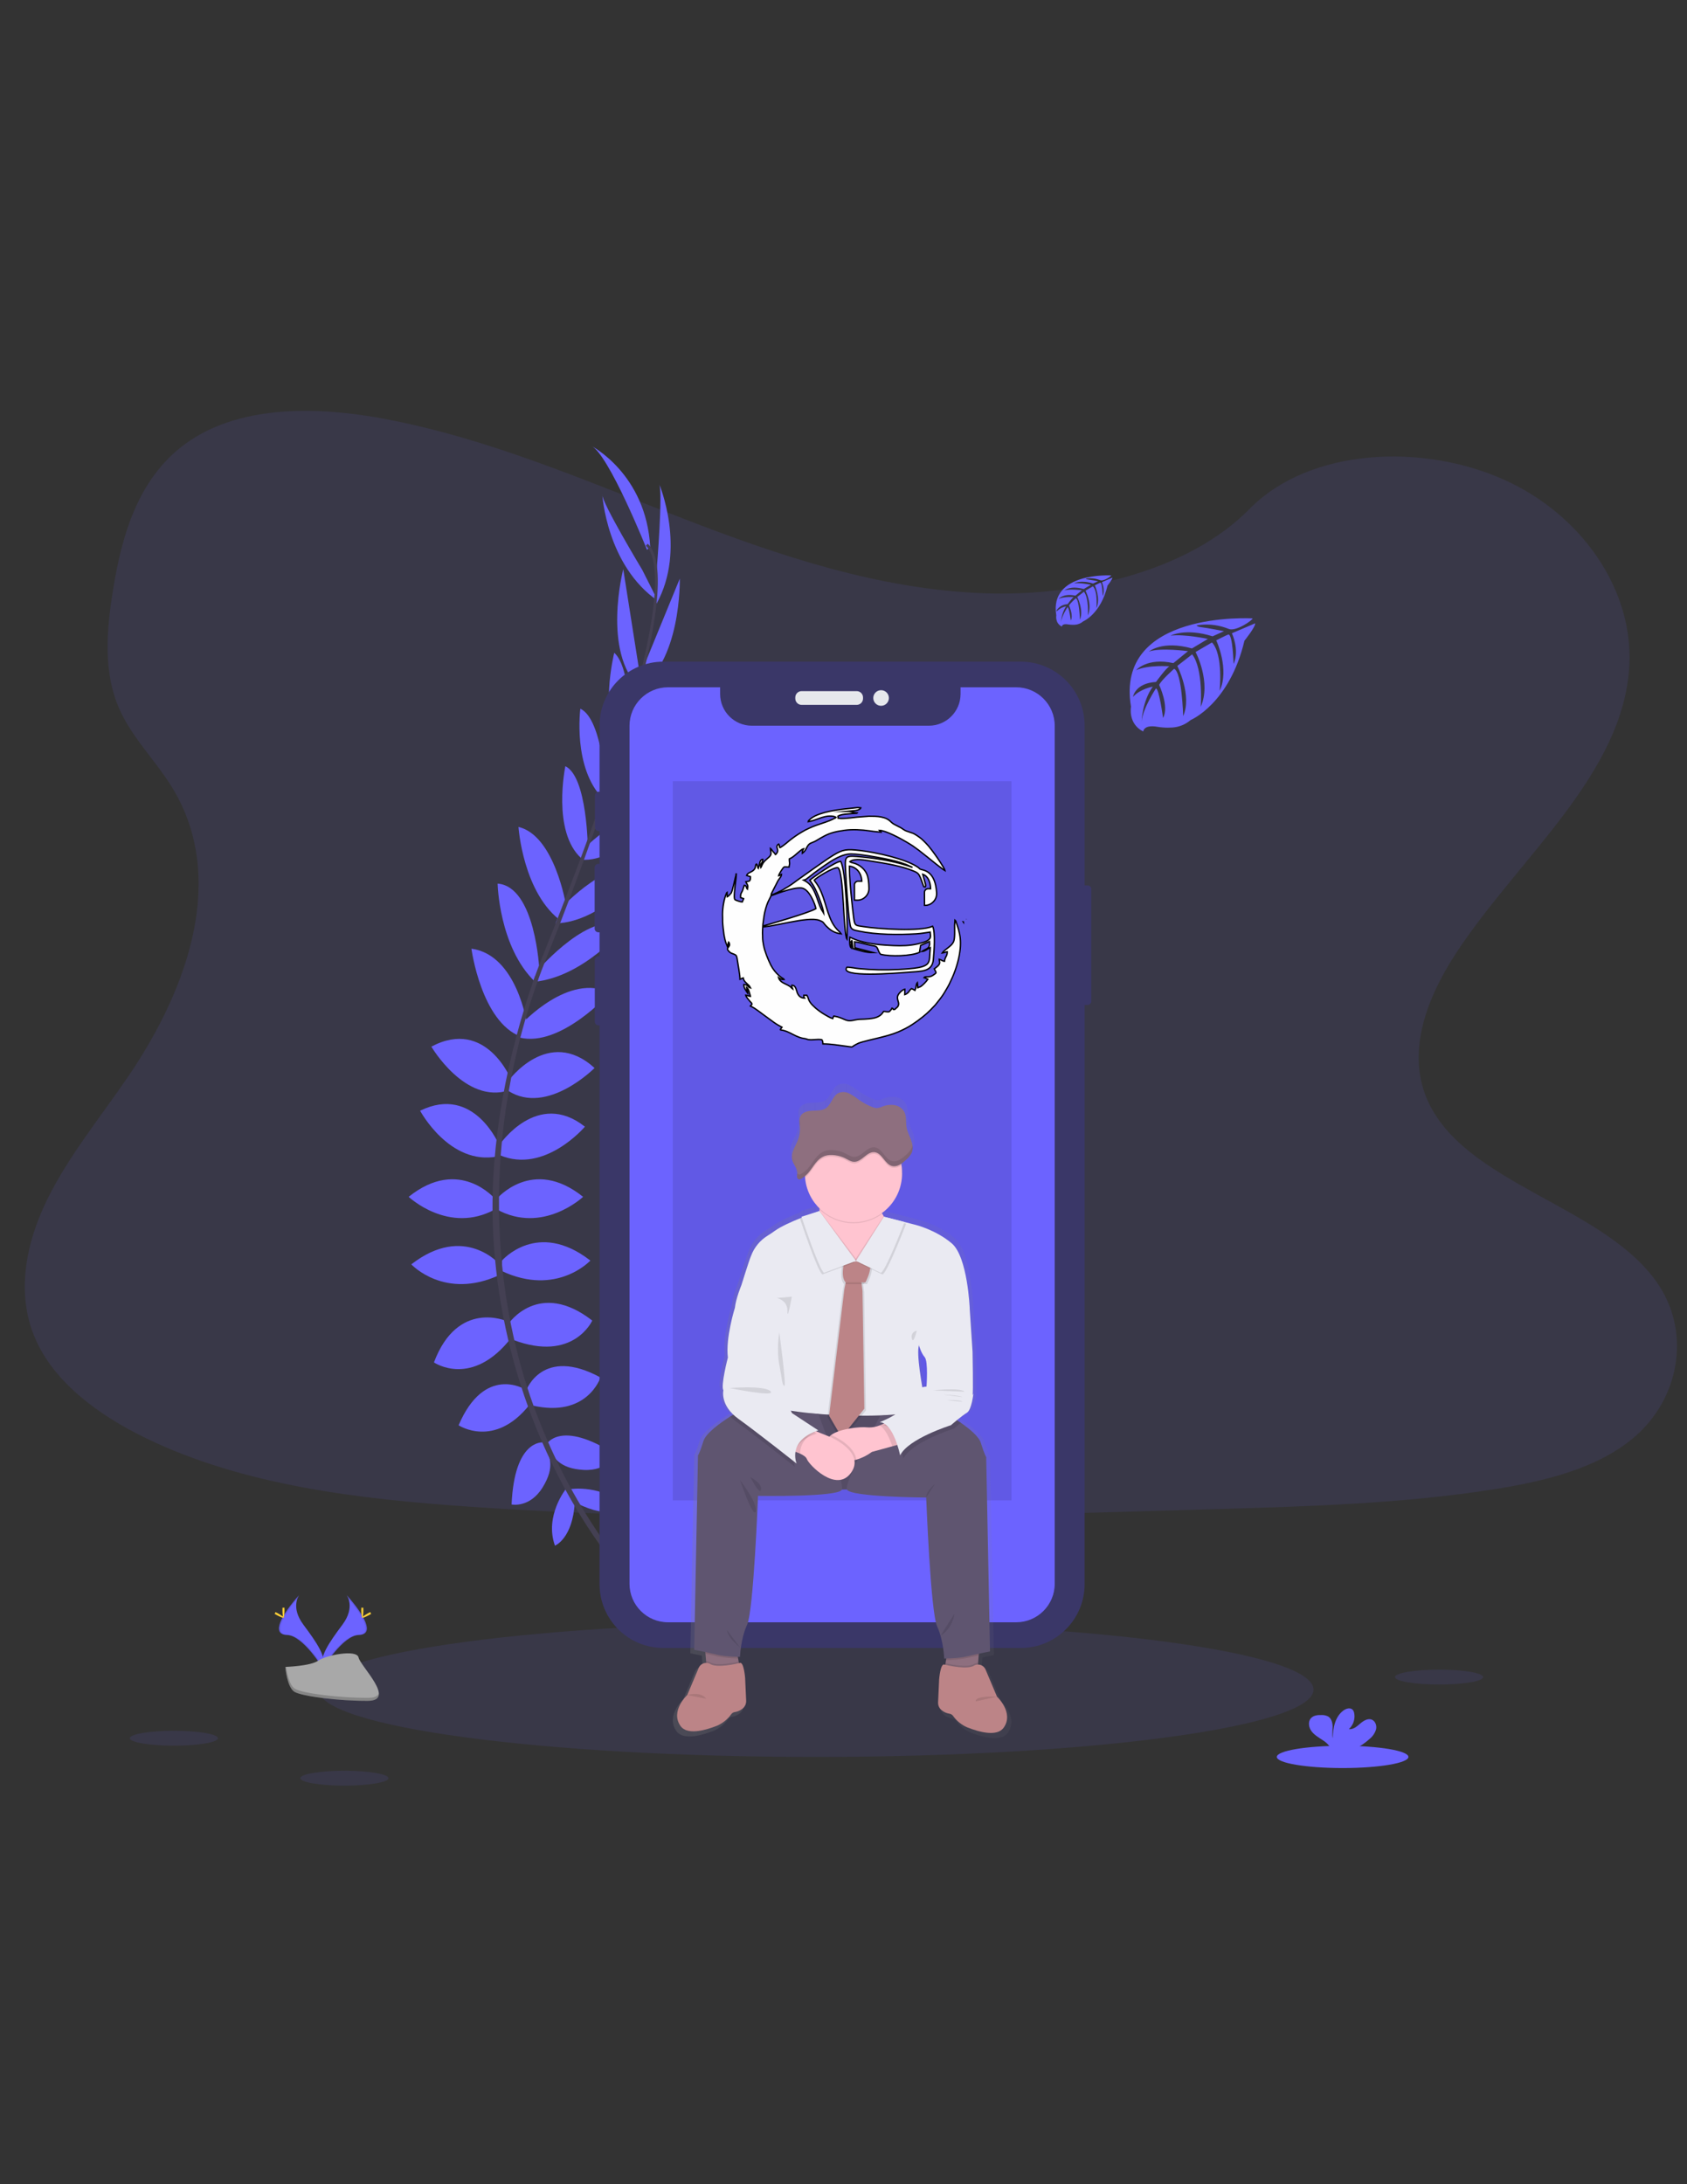 <?xml version="1.0" encoding="UTF-8"?>
<!DOCTYPE svg PUBLIC "-//W3C//DTD SVG 1.1//EN" "http://www.w3.org/Graphics/SVG/1.1/DTD/svg11.dtd">
<!-- Creator: CorelDRAW 2019 (64-Bit) -->
<svg xmlns="http://www.w3.org/2000/svg" xml:space="preserve" width="2550px" height="3300px" version="1.1" style="shape-rendering:geometricPrecision; text-rendering:geometricPrecision; image-rendering:optimizeQuality; fill-rule:evenodd; clip-rule:evenodd"
viewBox="0 0 25500 33000"
 xmlns:xlink="http://www.w3.org/1999/xlink"
 data-name="Layer 1">
 <rect x="0" y="0" width="25500" height="33000" fill="#333333" stroke="none"/>
 <defs>
  <style type="text/css">
   <![CDATA[
    .str0 {stroke:black;stroke-width:20.8;stroke-miterlimit:22.926}
    .fil16 {fill:#FEFEFE}
    .fil3 {fill:#3A3768}
    .fil2 {fill:#444053}
    .fil8 {fill:#5F5570}
    .fil1 {fill:#6C63FF}
    .fil7 {fill:#8E6F7F}
    .fil14 {fill:#A8A8A8}
    .fil10 {fill:#BC8487}
    .fil4 {fill:#E6E8EC}
    .fil9 {fill:#EAEAF2}
    .fil11 {fill:#FFC4D0}
    .fil13 {fill:#FFD037}
    .fil12 {fill:black;fill-opacity:0.012}
    .fil5 {fill:black;fill-opacity:0.102}
    .fil0 {fill:#6C63FF;fill-opacity:0.102}
    .fil15 {fill:black;fill-opacity:0.2}
    .fil6 {fill:url(#id0)}
   ]]>
  </style>
  <linearGradient id="id0" gradientUnits="userSpaceOnUse" x1="10270.8" y1="21262.9" x2="15180.7" y2="21262.9">
   <stop offset="0" style="stop-opacity:0.251; stop-color:gray"/>
   <stop offset="0.541" style="stop-opacity:0.122; stop-color:gray"/>
   <stop offset="1" style="stop-opacity:0.102; stop-color:gray"/>
  </linearGradient>
 </defs>
 <g id="Capa_x0020_1">
  <g id="_2247905970656">
   <path class="fil0" d="M14885 8963.5c-1601,-55.7 -3125.9,-572.4 -4581.9,-1137.9 -1456.1,-565.5 -2898.3,-1192.2 -4461,-1491.7 -1005.1,-192.7 -2154.6,-219.9 -2964.3,318.8 -779.5,519.5 -1031.3,1413.8 -1166.6,2244.5 -101.9,624.9 -161.8,1282.6 117.2,1867.4 194,406.2 537.8,747.6 775.8,1136.7 828,1353.7 242.7,3023 -654.3,4344.7 -420.5,620.2 -909.1,1212.2 -1233.9,1871.7 -324.8,659.5 -475,1416.2 -190.7,2089.6 281.5,667.9 952.6,1168.6 1679.7,1521.1 1476.5,716.1 3215.8,921 4913.1,1037 3755.9,257 7531.6,145.7 11297.4,34.4 1393.8,-41.4 2793.4,-83.2 4164.4,-298.6 761.4,-119.7 1547.3,-309.5 2100.2,-768.1 701.6,-582.1 875.5,-1567.6 405.2,-2297.7 -788.6,-1224.2 -2968.5,-1528.3 -3520.4,-2842.1 -303.3,-723.3 8.2,-1528.8 449.2,-2199.6 946,-1438.8 2531.4,-2701.2 2614.8,-4345.7 57.4,-1129.5 -704.8,-2260.8 -1883.3,-2795.4 -1235.1,-560 -2948.2,-489.8 -3859.1,437.6 -938.8,954.9 -2587.8,1322.3 -4001.5,1273.3z"/>
   <path class="fil0" d="M19855 25527.6c0,-561.8 -3366.6,-1017.2 -7519.5,-1017.2 -4152.9,0 -7519.5,455.4 -7519.5,1017.2 0,561.8 3366.6,1017.2 7519.5,1017.2 4152.9,0 7519.5,-455.4 7519.5,-1017.2z"/>
   <path class="fil1" d="M8613 22499.2c0,0 519.5,-83.1 831.2,284 0,0 -228.6,180.1 -720.4,-69.3l-110.8 -214.7z"/>
   <path class="fil1" d="M8557.6 22491c0,0 -331.5,410.2 -169,862.1 0,0 270.2,-108.1 299.6,-658.7l-130.6 -203.4z"/>
   <path class="fil1" d="M8260.7 21820.4c0,0 207.8,-381 1039,152.4 0,0 -110.8,256.3 -477.9,235.5 -367.1,-20.8 -465.3,-187 -561.1,-387.9z"/>
   <path class="fil1" d="M8206.1 21792.9c0,0 -431.2,-49.4 -473,937.6 0,0 273.3,56.9 467.5,-255.6 194.2,-312.4 113.8,-487 5.5,-682z"/>
   <path class="fil1" d="M7954.7 21005.8c0,0 242.5,-672.1 1122.4,-194.2 0,0 -200.9,616.7 -1032.3,422.8l-90.1 -228.6z"/>
   <path class="fil1" d="M7684.6 20001.2c0,0 457.2,-678.8 1267.8,-49.5 0,0 -284,637.3 -1198.5,290.9l-69.3 -241.4z"/>
   <path class="fil1" d="M7587.6 19045.3c0,0 533.4,-623.4 1335.9,0 0,0 -505.9,547.2 -1335.9,159.3l0 -159.3z"/>
   <path class="fil1" d="M7504.5 18117.2c0,0 540.3,-651.4 1309.4,-34.7 0,0 -609.8,574.9 -1309.4,187.1l0 -152.4z"/>
   <path class="fil1" d="M7553 17292.7c0,0 569,-838.2 1288.6,-270.2 0,0 -609.8,720.6 -1288.6,429.5l0 -159.3z"/>
   <path class="fil1" d="M7684.6 16329.9c0,0 602.6,-831.2 1302.4,-194 0,0 -713.6,720.4 -1302.4,346.4l0 -152.4z"/>
   <path class="fil1" d="M7885.7 15469.3c0,0 713.2,-781 1335.8,-470.1 0,0 -743.6,829.5 -1367,677.1l31.2 -207z"/>
   <path class="fil1" d="M8134.8 14653.7c0,0 824.5,-956.2 1302.5,-637.5 0,0 -606.6,742.1 -1360.6,817.5l58.1 -180z"/>
   <path class="fil1" d="M8494.8 13707.2c0,0 720.8,-781.2 1247.2,-587.3 0,0 -616.4,810.7 -1344,831.4l96.8 -244.1z"/>
   <path class="fil1" d="M8820.8 12822.1c0,0 796.6,-748.1 1142.9,-616.5 0,0 -574.9,831.2 -1177.5,782.7l34.6 -166.2z"/>
   <path class="fil1" d="M9139.4 12004.7c0,0 685.7,-893.5 1059.8,-824.2 0,0 -415.6,796.5 -1059.8,915.3l0 -91.1z"/>
   <path class="fil1" d="M9485 10903.4c0,0 606.3,-685.2 933.6,-683.5 0,0 -478.4,915.3 -958.3,906.9l24.7 -223.4z"/>
   <path class="fil1" d="M9690.1 10169l585.3 -1426.9c0,0 29.4,1289.8 -660,1691.5l74.7 -264.6z"/>
   <path class="fil1" d="M9927.6 8595.4c0,0 96.9,-1191.4 34.6,-1288.3 0,0 418.8,989.5 -38.6,1814.7l4 -526.4z"/>
   <path class="fil1" d="M7932.2 20989.7c0,0 -607.3,-376.3 -1000.1,544.2 0,0 540.2,358.7 1071.4,-309.4l-71.3 -234.8z"/>
   <path class="fil1" d="M7665.3 19962.8c0,0 -744.6,-339.6 -1106,621.4 0,0 575.4,395.8 1173.8,-378.4l-67.8 -243z"/>
   <path class="fil1" d="M7553 19102.5c0,0 -533.4,-623.4 -1335.8,0 0,0 505.6,547.2 1335.8,159.3l0 -159.3z"/>
   <path class="fil1" d="M7486.4 18117.2c0,0 -540.5,-651.4 -1309.3,-34.7 0,0 609.5,574.9 1309.3,187.1l0 -152.4z"/>
   <path class="fil1" d="M7553 17316.4c0,0 -379,-938.8 -1202.8,-535.1 0,0 445.3,832.7 1169.4,691l33.4 -155.9z"/>
   <path class="fil1" d="M7732.3 16325.2c0,0 -376.5,-955.1 -1212.1,-512.3 0,0 511.6,875.4 1175,660l37.1 -147.7z"/>
   <path class="fil1" d="M7965.9 15474.2c0,0 -148.5,-1047.4 -839.9,-1141.1 0,0 146.7,1104.2 747.6,1329.6l92.3 -188.5z"/>
   <path class="fil1" d="M8152.6 14655.4c0,0 -58.1,-1261.6 -630.8,-1305.4 0,0 19.3,957.3 566.3,1484.2l64.5 -178.8z"/>
   <path class="fil1" d="M8554.4 13671.1c0,0 -171,-1048.9 -717.4,-1177.3 0,0 67.8,1016 663.2,1434.8l54.2 -257.5z"/>
   <path class="fil1" d="M8885.6 12829.7c0,0 -5.9,-1092.9 -339.9,-1253.4 0,0 -207,989.5 243.2,1393l96.7 -139.6z"/>
   <path class="fil1" d="M9164.9 11991.9c0,0 -47,-1125.6 -392.6,-1284.2 0,0 -118.5,890.6 340.6,1357.7l52 -73.5z"/>
   <path class="fil1" d="M9533.5 10992.5c0,0 -2.2,-915.3 -249.1,-1130 0,0 -245.4,1002.8 120.2,1314l128.9 -184z"/>
   <path class="fil1" d="M9660.9 10123.9l-240 -1523.6c0,0 -326.5,1248.5 251.4,1798.5l-11.4 -274.9z"/>
   <path class="fil1" d="M9707.9 8609.7c0,0 -616.7,-1023.8 -603.9,-1137.9 0,0 65.3,1073.6 841.1,1608l-237.2 -470.1z"/>
   <path class="fil1" d="M9780.1 8307.4c0,0 -581.8,-1454.8 -845,-1572.5 0,0 831.2,422.5 893.5,1531l-48.5 41.5z"/>
   <path class="fil2" d="M9457.1 11134.7l-39.9 -12.1c491.1,-1601.3 613.8,-2622.2 345.1,-2878l28.7 -30.2c284.5,269.9 169.2,1279 -333.9,2920.3z"/>
   <path class="fil2" d="M8104.9 14883l-58.7 -20.8c52,-146.7 108.2,-295.6 167,-442.6 512.6,-1277.4 949,-2465.6 1228.7,-3377.9l51.3 -24.7c-280.3,914 -708.8,2147.9 -1222.1,3426.9 -58.6,145.4 -114.5,293.8 -166.2,439.1z"/>
   <path class="fil2" d="M9344 23697.7c-7.9,-8.9 -804,-904.9 -1358.6,-2435.1 -324.6,-894.6 -507.3,-1838.9 -537,-2789.9 -38.1,-1190.6 211.8,-2520 639.7,-3727.5l46.5 54.5c-960.5,2710.2 -578.8,5032.9 -72.7,6431.8 549.2,1516.1 1335.8,2402.7 1343.8,2411.4l-61.7 54.8z"/>
   <path class="fil3" d="M16333.1 13377.2l105.9 0c31.3,0 56.6,25.3 56.6,56.6l0 1693.1c0,31.3 -25.3,56.6 -56.6,56.6l-105.9 0c-31.3,0 -56.6,-25.3 -56.6,-56.6l0 -1693.1c0,-31.3 25.3,-56.6 56.6,-56.6z"/>
   <path class="fil3" d="M9049.6 11961.9l9.7 0c31.3,0 56.6,25.4 56.6,56.7l0 481.4c0,31.3 -25.3,56.6 -56.6,56.6l-9.7 0c-31.3,0 -56.6,-25.3 -56.6,-56.6l0 -481.4c0,-31.3 25.3,-56.7 56.6,-56.7z"/>
   <path class="fil3" d="M9045.2 13050.9l25.2 0c31.3,0 56.7,25.4 56.7,56.6l-0.1 921.8c0.1,31.3 -25.3,56.6 -56.6,56.6l-25.2 0c-31.3,0 -56.7,-25.3 -56.7,-56.6l0 -921.8c0,-31.2 25.4,-56.6 56.7,-56.6z"/>
   <path class="fil3" d="M9047.4 14448.1l18.5 0c31.3,0 56.7,25.3 56.7,56.6l0 930.7c0,31.2 -25.4,56.6 -56.6,56.6l-18.6 0c-31.3,0 -56.6,-25.4 -56.6,-56.6l-0.1 -930.7c0.1,-31.3 25.4,-56.6 56.7,-56.6z"/>
   <path class="fil3" d="M10027 9996.8l5403.2 0c532.6,0 964.5,431.9 964.5,964.5l0 12972.7c0,532.6 -431.9,964.5 -964.5,964.5l-5403.2 0c-532.6,0 -964.5,-431.9 -964.5,-964.5l0 -12972.7c0,-532.6 431.9,-964.5 964.5,-964.5z"/>
   <path class="fil1" d="M15360.4 10383.9l-841 0 0 101.2c0,0 0,0 0,0 0,264.7 -214.7,479.4 -479.5,479.4 0,0 -0.1,0 -0.2,0l-2674.9 0c-0.1,0 -0.2,0 -0.2,0 -264.8,0 -479.4,-214.7 -479.4,-479.4 0,0 0,0 0,0l-0.1 -101.2 -787.3 0c-321.6,0 -582.4,260.8 -582.4,582.4l0 12961.7c0,321.6 260.8,582.3 582.4,582.3l5262.6 0.1c321.6,-0.1 582.4,-260.8 582.4,-582.4l0 -12960.8c0,-0.2 0,-0.7 0,-0.9 0,-321.6 -260.8,-582.4 -582.4,-582.4 0,0 0,0 0,0z"/>
   <path class="fil4" d="M12117.1 10441.8l832.4 0c52.9,0 95.7,42.9 95.7,95.7l0 16.4c0,52.8 -42.8,95.7 -95.7,95.7l-832.4 0c-52.9,0 -95.7,-42.9 -95.7,-95.7l0 -16.4c0,-52.8 42.8,-95.7 95.7,-95.7z"/>
   <circle class="fil4" cx="13318.1" cy="10545.7" r="118"/>
   <path class="fil1" d="M18933.3 9343.2c0,0 -2082.9,-125.7 -1837.5,1333.9 0,0 -49.5,258 185,375 0,0 3.7,-108.1 213.8,-71.2 52.6,8.7 106.3,13.1 159.8,13.1 22.1,0 44.4,-0.8 66.5,-2.3 101.9,-6.7 199.2,-46.4 276.6,-113l0 0c0,0 585.5,-242 813.1,-1198.8 0,0 168.5,-208.8 161.8,-262.5l-351.5 150.2c0,0 120.2,253.5 24.7,464.3 0,0 -11.4,-455.2 -78.9,-445.3 -13.6,2 -182.6,87.8 -182.6,87.8 0,0 206.6,441.6 50.7,762.7 0,0 59.2,-544.2 -115.2,-730.7l-247.4 144.4c0,0 241.4,456.2 77.7,828.5 0,0 42,-571 -129.9,-793.3l-224.1 174.9c0,0 226.8,449.4 88.5,758.2 0,0 -18,-664.5 -137,-714.7 0,0 -196.2,173.2 -226.1,243.9 0,0 155.3,326.5 58.9,498.7 0,0 -59.2,-442.8 -107.7,-445.3 0,0 -195.4,293.4 -215.7,494.8 0,0 8.4,-299.1 168.5,-522.5 0,0 -189,32.4 -299.3,154.9 0,0 30.4,-207.3 347.5,-225.6 0,0 161.6,-222.7 204.6,-236 0,0 -315.2,-26.5 -506.4,58.4 0,0 168.3,-195.7 564.3,-106.7l221.4 -180.8c0,0 -415.1,-56.6 -591.2,6 0,0 202.6,-173.2 650.8,-47.1l241 -143.9c0,0 -354,-76.2 -564.8,-49.5 0,0 222.6,-120 635.5,10.1l173.2 -77.4c0,0 -259.3,-50.9 -335.2,-59.1 -76,-8.2 -79.9,-29 -79.9,-29 48.7,-8 98.4,-12.2 147.9,-12.2 116.2,0 231.6,22.6 339.2,66.4 107.6,43.8 365.6,-136.3 359.4,-159.3z"/>
   <path class="fil1" d="M16796.7 8694.1c0,0 -940,-56.7 -830.2,602.9 0,0 -22,116.5 83.6,169.4 0,0 1.8,-49.5 96.8,-32.4 23.7,4 47.8,6 71.8,6 10.1,0 20.3,-0.4 30.3,-1 46.1,-3.1 90.1,-21.2 124.9,-51.5l0 0c0,0 264.7,-109.4 367.6,-541.8 0,0 76,-94.2 73,-118.5l-158.8 67.8c0,0 54.2,114.6 11.6,209.8 0,0 -5.2,-205.6 -35.6,-200.9 -6.2,0 -82.6,39.9 -82.6,39.9 0,0 93.5,199.6 23,344.6 0,0 26.7,-245.9 -52.2,-330.3l-111.8 66.3c0,0 109.1,206.1 35.1,374.3 0,0 19.1,-258 -58.6,-358.5l-101.2 79.2c0,0 102.4,203.1 40.1,342.6 0,0 -8.4,-300.3 -62.1,-323.1 0,0 -88.6,78.2 -102.2,110.4 0,0 70.3,148.4 26.7,225.3 0,0 -26.7,-200.1 -49.4,-201.1 0,0 -88.4,132.6 -97.5,222.7 4.4,-84 30.7,-165.4 76.2,-236.1 -51,9.7 -98,34 -135.3,70 -37.3,36.1 13.8,-93.7 157.1,-101.9 0,0 74.2,-100.7 92.5,-106.8 0,0 -142.5,-11.9 -228.8,26.4 0,0 75.9,-88.3 254.8,-48.2l98.9 -81.6c0,0 -187.8,-24.8 -267.2,2.7 0,0 91.6,-78.2 294.2,-21.3l108.8 -65c0,0 -160,-34.4 -255.3,-22.1 0,0 100.7,-54.1 287.2,4.5l78 -34.9c0,0 -117.3,-23 -151.7,-26.7 -34.4,-3.7 -36.1,-13.1 -36.1,-13.1 21.9,-3.6 44.2,-5.5 66.5,-5.5 52.7,0 105,10.3 153.7,30.2 48.7,20 167.2,-62.3 164.2,-72.7z"/>
   <polygon class="fil5" points="10169,22668.6 15288.5,22668.6 15288.5,11802.9 10169,11802.9 "/>
   <path class="fil6" d="M15131.6 25702c0,0 -120.7,-281 -174.6,-410.7 -30.5,-74.2 -81.9,-86.5 -121.3,-84.8l2.3 -24.7 9.6 -117.1 2 -24.7c93.3,-19.5 173.2,-34.9 173.2,-34.9l-58.2 -3001.2c0,0 -24.7,-31.6 -84.6,-222.6 -29.7,-95.2 -173.1,-212.2 -307.2,-305.5 -21,-14.6 -41.6,-28.5 -61.9,-41.8 48.9,-40.9 100.3,-78.8 153.6,-113.3 76.2,-44.3 101.5,-296.9 101.5,-296.9l-12.6 24.8c12.6,-24.8 0,-669.7 0,-669.7l-44.6 -669.4c0,0 -31.6,-795.8 -279,-1004.3 -247.4,-208.6 -559.8,-281.5 -559.8,-281.5l-173.2 -44.6 0 0 -319.1 -81.9c-8.9,-14.5 -17.5,-29.9 -24.7,-46 -3.2,-6.1 -6.2,-12.6 -9.2,-19 197.8,-140 315.4,-367.4 315.4,-609.8 0,0 0,0 0,0 0,-0.3 0,-0.7 0,-1 0,-39.7 -3.2,-79.5 -9.6,-118.7 0,-7.4 -2.7,-15.1 -4.2,-22.5 26.1,-17.9 51,-38 74.2,-59.7 37.7,-30 68.7,-68 90.5,-111l0 0c3.4,-8.4 6.3,-17.2 8.4,-26 0,-2.5 0,-4.9 1.5,-7.7 1.5,-2.7 2.3,-13.1 3,-19.8 0,-2.4 0,-4.9 0,-7.4 0,-7.2 0,-14.6 0,-21.7 0,-1.8 0,-3.5 0,-5.5 0,-8.1 -1.2,-16.3 -2.5,-24.7 0.1,-0.3 0.1,-0.5 0.1,-0.8 0,-0.2 0,-0.5 -0.1,-0.7l0 0c-4.5,-28.7 -12,-57 -22.2,-84.1 -24.8,-63.8 -56.9,-123.7 -68.6,-191.7 -14.3,-80.4 2.3,-168.3 -36.1,-240.5 -32.2,-55.3 -87.5,-93.3 -150.6,-103.6 -17.9,-2.8 -36.1,-4.2 -54.1,-4.2 -45.2,0 -90.1,8.7 -132,25.4 -28.8,13.7 -59.9,22.1 -91.7,24.8 -23.2,-1.4 -45.9,-6.9 -67.1,-16.4 -73.4,-28.8 -143.2,-66.3 -207.7,-111.5 -46.5,-36.6 -96.4,-69.3 -148.5,-97 -28.7,-15 -60.6,-22.8 -92.9,-22.8 -26.9,0 -53.5,5.4 -78.3,15.9 -91.5,46.5 -108.8,176.1 -193.9,233.3 -58.7,39.5 -135.1,35.6 -205.8,38.1 -70.8,2.4 -151,20 -185.8,81.3 -24.8,42.6 -18.8,93.3 -14.1,143l1.5 16.8c0,6 0,12.2 1.5,18.1 0.5,9.2 0.8,18.5 0.8,27.8 0,54.3 -9.8,108.4 -28.8,159.2 -34.1,90.6 -98.9,179.9 -96.7,272.1l0 0c0.2,14.7 2.1,29.4 5.7,43.6 1.9,7.1 4.2,14.1 6.9,21l0 0c13.5,30.5 29,60.5 45.8,89.3l2.2 3.9c1.7,3.5 3.5,7 5,10.4 1.4,3.5 4.4,9.4 6.1,14.1 1.8,4.7 2,4.7 2.8,6.9 0.7,2.3 3.2,9.2 4.4,13.9 3.5,12.1 5.3,24.6 5.3,37.2 0,2 0,3.9 -0.1,5.9 -2.9,18.6 -4.5,37.7 -4.7,56.6 0.1,19.6 14,36.4 33.1,40.3 10.2,-0.2 20.2,-3.3 28.7,-8.9 22.2,-12.6 43.3,-27.2 63.1,-43.3 0,8 0,15.9 1.5,24.8 17.1,176.9 97,342.2 224.9,465.8 0,7.6 0,15.6 -1.8,24.7 -1.7,9.2 -1.2,17.8 -1.7,27l0 0 -277.1 87.1c0,0 1.5,4.9 4.5,13.3l-29.2 11.7 0 0c-143.7,58.1 -303.8,130.3 -393.3,195.9 -39.6,28.7 -75.7,52.2 -108.1,71.7 -117.7,71.9 -207.9,181.3 -256.3,310.4l-3.7 9.4c-24.8,56.7 -146,442.1 -146,442.1 0,0 -88.8,214.7 -101.7,353.7 0,0 -145.9,460.9 -107.8,764.2 0,0 -114.3,435.9 -69.8,505.1 0,0 -45.5,187.5 154.4,376.3 -14.6,8.9 -30.4,18.5 -47,29.2 -154.9,97.5 -378.3,255.5 -416.3,377.5 -59.2,189.7 -84.6,222.6 -84.6,222.6l-59.9 2996.5c0,0 79.9,15.4 173.1,34.7l2 24.7 9.7 116.8 2.2 24.7c-39.3,-1.7 -90.8,11.9 -121.2,85.1 -54.2,129.4 -173.2,410.2 -173.2,410.2 0,0 -266.4,247.3 -104.9,476.9 7.2,10.5 15.5,20.1 24.8,28.7 116,105.4 363.4,37.8 539.3,-30.9 89.3,-38.1 166.5,-100.4 222.6,-179.7 14.3,-18.7 35.9,-30.6 59.4,-32.8 40.3,-6.5 78.4,-23.1 110.5,-48.3 38.3,-27.9 60.9,-72.5 60.9,-119.8 0,-1.3 0,-2.6 0,-3.9 -0.1,-0.6 -0.1,-1.2 -0.1,-1.8 0,-0.6 0,-1.3 0.1,-1.9l-15.6 -352c0,0 -19,-245.9 -79.7,-230l-15.5 3.7 -4.2 -24.8 0 0 -8.2 -47.7 -4.2 -24.7 33.6 0c0,0 8.4,-278.1 110.1,-496.8 101.7,-218.6 168.5,-1985.2 168.5,-1985.2 0,0 1258.4,20.6 1300.4,-97.4l0 0c24.8,0 51.7,0 77.5,-1.8 42.3,118 1229.9,123.7 1229.9,123.7 0,0 67.5,1768.5 169,1987.4 21.4,46.9 39.2,95.5 53.2,145l0 0c31.7,114.4 51.1,232.7 57,351.4l33.7 0 -4.5 24.8 -8.1 47.5 -4.2 24.7 -16.1 -3.7c-60.1,-15.6 -79.2,230.3 -79.2,230.3l-16.1 354.2c0,2.6 -0.1,5.1 -0.1,7.7 0,45.9 22,89.1 59.1,116.1 32.7,25.7 71.5,42.7 112.5,49.5 23.6,1.9 45.2,13.8 59.4,32.6 56.2,79.3 133.4,141.4 222.7,179.6 189.9,74.3 463.1,146.7 564.5,2.5 162.7,-230 -103.7,-476.4 -103.7,-476.4zm-3198.6 -4411.7l0 0 3 0 -3 0zm1987.7 -1011.3c0,0 31.9,120 88.8,183 56.9,63.1 28.7,455 28.7,455 -22.3,1.4 -44.6,5 -66.3,10.6 -43.8,-260.5 -84.1,-549.7 -51.2,-648.6z"/>
   <polygon class="fil7" points="11184.5,25216.9 10687,25266.4 10673.1,25099.9 10663.5,24985.3 10649.9,24817.9 11119.9,24842.6 11157.3,25057.6 11165.2,25104.3 11165.4,25104.3 "/>
   <polygon class="fil7" points="14807.3,24842.8 14793.7,25010.1 14784.3,25124.6 14770.2,25291.1 14272.5,25241.6 14292.3,25129.1 14299.9,25082.6 14337.3,24867.6 "/>
   <path class="fil8" d="M14280.2 22433.6l-1479.4 69.6c-67.3,3.2 -134.5,3.2 -201.8,0l-1413.3 -69.3 0 -1119.6 3094.5 0 0 1119.3z"/>
   <path class="fil5" d="M14280.2 22433.6l-1479.4 69.6c-67.3,3.2 -134.5,3.2 -201.8,0l-1413.3 -69.3 0 -1119.6 3094.5 0 0 1119.3z"/>
   <path class="fil9" d="M12385.7 18297.7c0,0 -492.7,165.6 -678.3,301.6 -38.6,28.2 -74.2,51.5 -105.3,70.5 -114.6,70.6 -202.3,177.7 -249.1,303.8 -1.3,3.4 -2.5,6.4 -3.8,9.1 -24.7,55.7 -142.2,432.9 -142.2,432.9 0,0 -86.6,210.3 -98.9,346.4 -12.4,136 705,500.9 705,500.9 0,0 -346.4,754.5 -191.7,946.2 154.6,191.7 2411.9,284.5 2362.4,0 -49.5,-284.5 -136,-754.5 -92.8,-884.4l766.9 -556.6c0,0 -30.9,-779.2 -272.1,-983.3 -241.2,-204.1 -544.2,-278.3 -544.2,-278.3l-480.2 -123.7c0,0 -169.2,420.6 -354.7,476.2 -185.6,55.7 -592,-201.3 -621,-561.3z"/>
   <path class="fil5" d="M13077.9 19006c0,0 -209.3,174.6 -319.1,0 0,0 -99,295.4 0,394.3l-3.7 20.1 -17.6 88 -229.1 1904.8 188.5 325.3 343.1 -430.4 -27.7 -1781.1 -12.3 -102.2 -3 -24.7 58.6 0c0,0 155.6,-268.9 22.3,-394.1z"/>
   <path class="fil5" d="M13127.4 19006c0,0 -209.3,174.6 -319.1,0 0,0 -99,295.4 0,394.3l-3.8 20.1 -17.5 88 -229.1 1904.8 188.5 325.3 343.1 -430.4 -27.7 -1781.1 -12.3 -102.2 -3 -24.7 58.6 0c0,0 155.6,-268.9 22.3,-394.1z"/>
   <polygon class="fil10" points="13064.8,21283.6 12721.7,21713.3 12532.7,21389.7 12762,19483.9 12779.6,19395.9 12783.5,19375.6 12814.4,19295.4 13021.7,19375.6 13024.7,19400.3 13037.1,19502.5 "/>
   <path class="fil5" d="M11157.3 25057.3c-106.7,-0.6 -213.5,-11.7 -318,-32.4 -51.7,-12.8 -116.5,-27.2 -175.6,-39.8l-13.9 -167.5 470.1 24.8 37.4 214.9z"/>
   <path class="fil8" d="M12725.4 22505.4c-41.1,115.5 -1267.6,95.2 -1267.6,95.2 0,0 -65.8,1731.6 -164.7,1946.1 -99,214.5 -107.4,486.4 -107.4,486.4 0,0 -214.2,0 -346.3,-32.9 -132.1,-32.9 -346.4,-74.3 -346.4,-74.3l57.9 -2937.6c0,0 24.8,-30.9 82.4,-216.7 37.1,-119.4 254.8,-274.3 405.5,-371 84.1,-53 146.9,-87.6 146.9,-87.6l731.7 29.7 451.8 18.3c0,0 397.5,1028.9 356.2,1144.4z"/>
   <path class="fil5" d="M11184.7 25216.6l-497.7 49.5 -14.1 -166.5c18.6,0.5 37,4.5 54.2,11.9 90.8,65.3 350.3,13.3 438.1,-7.5l0 0.1 19.5 112.5z"/>
   <path class="fil10" d="M11278.7 25697.8c0,1.1 0.1,2.4 0.1,3.6 0,46.4 -22.2,90 -59.7,117.3 -31.3,24.6 -68.4,40.9 -107.6,47.3 -22.9,1.9 -43.9,13.7 -57.6,32.1 -55,77.6 -130.4,138.5 -217.7,175.9 -171.5,67.3 -412.7,133.4 -525.7,30.2 -9.3,-8.3 -17.6,-17.7 -24.7,-28 -157.6,-225.6 102.1,-467 102.1,-467 0,0 117.3,-275.1 170,-401.7 17.2,-49.8 64.1,-83.3 116.9,-83.3 18.3,0 36.5,4.1 53,12 99,71.3 399,3 457.7,-12.1 58.6,-15.1 77.4,225.4 77.4,225.4l15.8 344.6c0,0.6 -0.1,1.2 -0.1,1.8 0,0.6 0.1,1.2 0.1,1.9l0 0z"/>
   <path class="fil5" d="M14807.6 24842.6l-13.9 167.2c-59.1,12.6 -123.7,27 -175.9,39.8 -104.3,20.8 -211,32.1 -317.6,32.7l37.4 -214.9 470 -24.8z"/>
   <path class="fil8" d="M14964.6 24950.7c0,0 -214.2,41.3 -346.3,74.2 -132.1,32.9 -346.3,32.9 -346.3,32.9 0,0 -8.2,-272.1 -107.1,-486.3 -99,-214.3 -165,-1946.1 -165,-1946.1 0,0 -1157.3,-6.7 -1198.6,-122.2 -41.3,-115.6 504.4,-1113.2 504.4,-1113.2l332.7 -17.4 633.6 -33.6c0,0 123.7,67.3 253.3,158.1 129.6,90.8 270.4,206 299.3,299.3 57.7,185.8 82.4,216.7 82.4,216.7l57.6 2937.6z"/>
   <path class="fil5" d="M14784.3 25124.4l-13.9 166.4 -497.9 -49.4 19.8 -112.6c87.8,21 346.3,72.7 437.8,7.4 17.2,-7.3 35.6,-11.4 54.2,-11.9l0 0.1z"/>
   <path class="fil10" d="M14730.1 25161c16.6,-8 34.9,-12.1 53.3,-12.1 52.7,0 99.7,33.4 116.9,83.3 52.5,126.6 170,402 170,402 0,0 259.7,241.2 102.1,466.8 -98.9,141.5 -365.1,70.5 -550.1,-2.3 -87.5,-37.2 -162.9,-98.2 -217.7,-175.8 -13.8,-18.5 -34.9,-30.3 -57.9,-32.2 -40.2,-7 -78,-24 -109.8,-49.4 -36.1,-26.7 -57.4,-68.9 -57.4,-113.8 0,-2.3 0.1,-4.7 0.2,-7l15.6 -346.3c0,0 18.5,-240.7 77.2,-225.6 58.6,15.1 358.7,83.6 457.6,12.4z"/>
   <path class="fil11" d="M13451.4 18506.5l-499.4 529.4 -13.9 14.9 -18 -10.7c-104.4,-61.8 -626.6,-377 -581.9,-471.7 24.8,-53.9 39.4,-166.3 47,-263 0,-11.6 1.5,-23 2.5,-34.1 5,-76.5 6.2,-135.8 6.2,-135.8 0,0 940,-160.8 902.9,0 -15.1,65 7.5,138.3 39.4,202.3 9.4,18.6 19.8,36.1 29.9,52.7 24.9,41 53.7,80.1 85.4,116l-0.1 0z"/>
   <path class="fil5" d="M13336.2 18337.8c-126.1,92.8 -278.7,143 -435.2,143 -191.9,0 -376.2,-75.3 -513.2,-209.5 4.9,-76.5 6.1,-135.8 6.1,-135.8 0,0 940.1,-160.8 903,0 -14.4,65.5 7.4,138.3 39.3,202.3z"/>
   <path class="fil11" d="M13634.7 17722.1c0,3.3 0.1,7 0.1,10.5 0,405.2 -328.7,733.9 -733.9,733.9 -382.4,0 -700.8,-293.6 -731.6,-674.6 -2,-23.1 -3,-46.4 -3,-69.8 0,-4.4 -0.1,-9 -0.1,-13.5 0,-405.3 328.7,-734 734,-734 405.2,0 733.9,328.7 733.9,734 0,4.5 -0.1,9.1 -0.1,13.5l0.7 0z"/>
   <path class="fil5" d="M13625.6 17604.9c-31.3,25.4 -70.5,39.4 -110.9,39.4 -9.1,0 -18.2,-0.7 -27.1,-2.1 -113.3,-24.7 -152.2,-197.9 -267.9,-209.8 -115.8,-11.9 -192.8,148.4 -310,145.2 -49.5,-1.2 -94,-33.6 -139.5,-56.1 -79.7,-39.4 -210.8,-63.4 -296.9,-33.7 -129.4,44.3 -173.1,164 -255.8,259.3 -14,16.1 -29.6,31.2 -46.2,44.7 -2,-23 -3,-46.3 -3,-69.7 0,-2.2 0,-4.5 0,-6.7 0,-405.3 328.6,-733.9 733.9,-733.9 362.7,0 671,264.9 725.6,623.4l-2.2 0z"/>
   <path class="fil7" d="M12770.2 17497c45.5,22.3 89,54.9 139.5,56.2 117,2.9 193.4,-158.1 309.7,-145.5 116.3,12.6 154.6,184.3 268.4,209.8 76.4,17.3 148.4,-39.9 205.6,-93 36.8,-29.4 67.1,-66.6 88.3,-108.7 24.7,-61.3 11.9,-132.1 -11.2,-194.4 -23,-62.3 -55.4,-122.2 -66.8,-187.8 -13.8,-78.6 2.3,-164.7 -35.1,-235.5 -31.2,-54.1 -85.2,-91.3 -146.9,-101.4 -17.6,-2.7 -35.3,-4.1 -53.1,-4.1 -43.9,0 -87.5,8.4 -128.2,24.6 -28.1,13.6 -58.3,22.1 -89.3,24.8 -22.7,-1.4 -44.9,-6.9 -65.6,-16.1 -71.3,-28.1 -139.6,-64.9 -202.4,-109.1 -45.1,-35.9 -93.4,-67.9 -144.2,-95 -27.8,-14.6 -58.9,-22.3 -90.4,-22.3 -26.2,0 -52.2,5.4 -76.3,15.7 -89.1,45.5 -106.1,173.1 -189,228.3 -57.1,38.6 -131.6,34.6 -200.4,37.3 -68.7,2.8 -148.4,19.3 -181,79.4 -29.2,51.7 -14.6,115.3 -10.9,174.4 0.5,8.8 0.8,17.8 0.8,26.6 0,53.4 -9.7,106.5 -28.3,156.5 -38.3,102.4 -116.3,203.3 -88.6,309.2 18.1,69.5 80.4,127.2 76.7,197.9 -2.8,18.2 -4.5,36.7 -4.6,55.1 0.1,19.2 13.6,35.7 32.3,39.7 10,-0.2 19.6,-3.3 27.7,-9 41.2,-22.9 78.1,-52.9 109.1,-88.3 83.6,-95.4 126.9,-214.9 256.3,-259.2 87.3,-28.9 218.2,-5.7 297.9,33.9z"/>
   <path class="fil11" d="M13621.4 21815.2l-133.6 36.4 -308.5 84.8c-71.3,53.2 -151.8,93.2 -237.2,117.9 -188.8,47.8 -310.7,-56.1 -412.2,-216.9 -40.8,-64.3 -20.3,-115.8 33.2,-156.1 128.6,-97.2 446.7,-128.9 544.2,-116 11,0.9 22.1,1.4 33.1,1.4 53,0 105.6,-10.4 154.7,-30.6 42,-15.3 82.9,-34.6 121.4,-57.3l204.9 336.4z"/>
   <path class="fil5" d="M13621.4 21815.2l-133.6 36.4c-38.4,-115.6 -101.4,-260.5 -191.7,-316.2 42,-15.3 82.9,-34.7 121.4,-57.4l203.9 337.2z"/>
   <path class="fil5" d="M14524.8 21497.1c-55.4,44.7 -102.4,85.6 -102.4,85.6 0,0 -643.2,201.6 -766.9,455.1 0,0 -98.9,-494.7 -309.2,-500.9 0,0 226.3,-88.8 291.7,-164.7l634 -33.2c0,0 123.7,67.3 252.8,158.1z"/>
   <path class="fil9" d="M14515.2 19557.9l142.2 210.3 43.3 655.5c0,0 12.4,630.8 0,655.6l12.4 -24.8c0,0 -24.8,247.4 -99,290.7 -74.2,43.3 -241.2,188 -241.2,188 0,0 -643.2,201.6 -766.8,455.2 0,0 -99,-494.8 -309.3,-501 0,0 315.4,-123.7 309.3,-204.1 0,0 241.1,-216.4 259.7,-272.1 18.5,-55.6 139,-61.8 139,-61.8 0,0 28,-383.4 -27.7,-445.3 -55.6,-61.8 -86.6,-179.3 -86.6,-179.3l624.7 -766.9z"/>
   <path class="fil5" d="M12942.1 22053.7c-188.8,47.7 -310.7,-56.2 -412.1,-217 -40.9,-64.3 -20.3,-115.8 33.1,-156.1l19.3 7.7c0,0 340.1,147.4 359.7,365.4z"/>
   <path class="fil11" d="M12863.9 22251.3c-222.6,309.2 -637,-120.7 -667.9,-207.3 -11.1,-31.4 -53.4,-59.4 -102.2,-81.9 -61.8,-26.9 -126.2,-48.3 -191.7,-63.5l368.1 -299.9 70.5 28.2 217 86.9c0,0 528.9,228.3 306.2,537.5z"/>
   <path class="fil5" d="M12340.7 21627c-202.8,96.4 -246.1,235.2 -247.4,335.1 -61.8,-26.9 -126.2,-48.3 -191.7,-63.5l368.1 -299.9 71 28.3z"/>
   <path class="fil5" d="M12016.7 22161.5c0,0 -593.8,-470 -878.2,-674.1 -35.5,-25.3 -68.8,-54 -98.9,-85.5 84.1,-53 146.9,-87.6 146.9,-87.6l731.7 29.7c19.6,33.9 31.2,56.9 31.2,56.9l395.8 259.7c-477,154.6 -328.5,500.9 -328.5,500.9z"/>
   <path class="fil9" d="M11225 19693.9l-117.5 68.1c0,0 -142.2,451.4 -105.1,748.3 0,0 -111.3,426.7 -68,494.7 0,0 -55.7,228.9 228.8,432.9 284.5,204.1 878.2,674.1 878.2,674.1 0,0 -148.4,-346.3 327.8,-500.9l-395.8 -259.7c0,0 -132.9,-263.7 -259.8,-321.6 0,0 -98.9,-99 -37.1,-167 61.8,-68 111.3,-142.2 111.3,-210.3 0,-68 24.8,-389.6 24.8,-389.6l74.2 -346.3 -661.8 -222.7z"/>
   <path class="fil5" d="M13024.7 19400.1l-241.2 0c-1.4,-1.4 -2.8,-2.9 -3.9,-4.5l3.9 -20.3 31 -80.2 207.2 80.2 3 24.8z"/>
   <path class="fil10" d="M13102.6 18981.3c0,0 -209.2,174.6 -319.1,0 0,0 -98.9,295.3 0,394.3l296.9 0c0,0 155.6,-269.2 22.2,-394.3z"/>
   <path class="fil5" d="M13385.6 18407.6l311.7 80.4c0,0 -295.3,766.9 -360.4,766.9l-374 -179.4 422.7 -667.9z"/>
   <path class="fil5" d="M13451.4 18506.5l-499.4 529.4 -13.9 14.9 -18 -10.7 436.6 -665.9 10.6 17.6c24.5,40.5 52.9,79.2 84.1,114.7z"/>
   <path class="fil9" d="M13360.9 18382.8l311.7 80.5c0,0 -295.4,766.8 -360.4,766.8l-374.1 -179.3 422.8 -668z"/>
   <path class="fil5" d="M12361 18322.5l-270.1 85.1c0,0 265.9,804 340.1,847.3l482.4 -179.4 -552.4 -753z"/>
   <path class="fil5" d="M12952 19035.9l-13.9 14.9c0,0 -649.3,-377.3 -599.9,-482.4 24.8,-53.9 39.4,-166.3 47,-263l0 -15.1 566.8 745.6z"/>
   <path class="fil9" d="M12385.7 18297.7l-270.1 85.1c0,0 265.9,804 340.1,847.3l482.4 -179.3 -552.4 -753.1z"/>
   <path class="fil5" d="M11742.3 19611.1c0,0 162.8,28.9 159.8,197.9 -3,168.9 67,-218.5 67,-218.5l-226.8 20.6z"/>
   <path class="fil5" d="M11779.4 20130.6c0,0 -45.3,255.5 0,486.6 45.3,231 41.3,309.2 76.5,321.5 35.1,12.4 -76.5,-808.1 -76.5,-808.1z"/>
   <path class="fil5" d="M13857.4 20105.8c-44.8,5.7 -78.3,43.7 -78.3,88.8 0,9.1 1.4,18.1 4.1,26.7 20.7,103.5 74.2,-115.5 74.2,-115.5z"/>
   <path class="fil5" d="M11029.1 20971.6c0,0 530.1,-45.2 618.5,49.5 88.3,94.8 -618.5,-49.5 -618.5,-49.5z"/>
   <path class="fil5" d="M14104.8 21007.5c0,0 387.6,-47.7 478.4,18.3m-478.4 -18.3l0 0 0 0z"/>
   <path class="fil5" d="M14261.6 21070.6c0,0 230.8,8.2 284.5,37.1m-284.5 -37.1l0 0 0 0z"/>
   <path class="fil5" d="M14306.9 21153.5c0,0 210.2,-8.2 239.2,24.7m-239.2 -24.7l0 0 0 0z"/>
   <path class="fil5" d="M11341.6 22316.1c0,0 180.1,93.8 161.7,189.5 -18.3,95.8 -161.7,-189.5 -161.7,-189.5z"/>
   <path class="fil5" d="M11185.7 22361.7c0,0 274.8,356.4 237.5,473.9 -37.4,117.5 -237.5,-473.9 -237.5,-473.9z"/>
   <path class="fil5" d="M14131.7 22420.8c0,0 -136,112 -132.3,204.6m132.3 -204.6l0 0 0 0z"/>
   <path class="fil5" d="M10990 24629.1c0,0 0,105.1 194.7,259.8m-194.7 -259.8l0 0 0 0z"/>
   <path class="fil5" d="M14426.4 24381.7c0,0 -20.8,218.7 -210.3,332m210.3 -332l0 0 0 0z"/>
   <g>
    <path class="fil5" d="M12090.9 16959.4c0,-17 -3,-34.6 -4.5,-51.9 -1.1,13.8 -1.7,27.7 -1.7,41.5 0,24 1.8,48.1 5.2,71.8 1,-12.6 1.6,-25.4 1.6,-38.1 0,-7.7 -0.3,-15.6 -0.6,-23.3l0 0z"/>
    <path class="fil12" d="M12051.5 17650.6c3.8,-71.7 -58.6,-129.4 -76.6,-197.9 -1,-3.3 -1.6,-6.7 -2,-10.1 -2.5,12.4 -3.8,25.1 -3.8,37.8 0,15.6 1.9,31.3 5.8,46.5 14.6,56.7 58.6,105.2 72.5,160.1 1.2,-12.9 3.6,-24.5 4.1,-36.4z"/>
    <path class="fil5" d="M13781.7 17341.6c-21.3,42.1 -51.5,79.2 -88.3,108.6 -57.7,53.2 -129.2,110.4 -205.6,93 -113.6,-24.7 -152.6,-197.9 -268.4,-209.7 -115.8,-11.9 -192.7,148.4 -309.7,145.2 -49.5,-1.3 -94,-33.7 -139.6,-56.2 -79.6,-39.3 -210.5,-63.3 -296.8,-33.6 -129.4,44.3 -173.2,164 -256.3,259.2 -31,35.4 -67.8,65.4 -108.8,88.6 -8.3,5.5 -18,8.5 -28,8.6 -12.6,-1.7 -23.3,-10.2 -27.7,-22.2l0 1.7c-2.8,18.3 -4.5,36.9 -4.7,55.4 0.3,19.1 13.8,35.4 32.4,39.4 10,-0.2 19.7,-3.2 28,-8.7 41,-23.1 77.8,-53.2 108.8,-88.6 83.6,-95.2 126.9,-214.9 256.3,-259.2 87.3,-29.7 218.2,-5.7 296.9,33.6 45.5,22.5 89,54.9 139.5,56.2 117,2.9 193.4,-158.1 309.7,-145.2 116.3,12.8 154.9,184 268.4,209.8 76.4,17.3 148.4,-39.9 205.6,-93.1 36.8,-29.4 67,-66.5 88.3,-108.6 9.2,-23.9 14,-49.4 14,-75.1 0,-12.4 -1.2,-24.9 -3.4,-37.2 -2.1,13.1 -5.7,25.9 -10.6,38.1l0 0z"/>
   </g>
   <path class="fil5" d="M10388.2 25609.5c0,0 202.1,-62.4 285.9,55.9m-285.9 -55.9l0 0 0 0z"/>
   <path class="fil5" d="M15070.3 25634.2c0,0 -334.7,-19.5 -321.6,71m321.6 -71l0 0 0 0z"/>
   <path class="fil0" d="M22418.8 25338.3c0,-62.1 -298.2,-112.5 -666.2,-112.5 -367.9,0 -666.1,50.4 -666.1,112.5 0,62.2 298.2,112.6 666.1,112.6 368,0 666.2,-50.4 666.2,-112.6z"/>
   <path class="fil0" d="M3294.6 26262c0,-62.1 -298.2,-112.5 -666.1,-112.5 -368,0 -666.2,50.4 -666.2,112.5 0,62.2 298.2,112.6 666.2,112.6 367.9,0 666.1,-50.4 666.1,-112.6z"/>
   <path class="fil0" d="M5871.6 26865.9c0,-62.2 -298.3,-112.6 -666.2,-112.6 -367.9,0 -666.2,50.4 -666.2,112.6 0,62.1 298.3,112.5 666.2,112.5 367.9,0 666.2,-50.4 666.2,-112.5z"/>
   <ellipse class="fil1" cx="20294.4" cy="26544.5" rx="994.7" ry="168.2"/>
   <path class="fil1" d="M20705.8 26269.5c45.3,-37.1 78.4,-87.1 94.7,-143.3 12.4,-56.6 -11.9,-123.7 -66.3,-145.7 -60.9,-23.2 -125.9,19.1 -175.2,61.6 -49.2,42.6 -105.8,91.3 -170.4,82.1 54.3,-49.1 85.4,-119 85.4,-192.2 0,-16.9 -1.7,-33.9 -5,-50.5 -2.9,-18.2 -10.7,-35.3 -22.5,-49.4 -33.6,-36.1 -95,-20.8 -135.3,7.9 -128.7,90.3 -164.5,265.2 -165.3,422.3 -13.1,-56.7 -2,-115.8 -2.4,-173.2 -0.5,-57.4 -16.1,-123.7 -65.4,-154.1 -28.5,-15.3 -60.4,-23.4 -92.8,-23.4 -2,0 -4.1,0.1 -6.1,0.1 -57.9,-2.2 -122.2,3.8 -161.8,46 -49.5,52.5 -36.1,140.6 6.5,198 42.5,57.4 107.6,94.2 167.4,134 47.9,28.5 88.8,67.6 119.5,114.1 3.7,6.5 6.7,13.4 8.9,20.5l361.4 0c81.3,-41.2 157.2,-93.5 224.7,-154.9l0 0.1z"/>
   <path class="fil1" d="M5239.8 24099.7c0,0 136,177.9 -62.6,445.3 -198.7,267.4 -362.4,494.8 -296.9,662.2 0,0 299.9,-498.4 544.3,-505.4 244.4,-6.9 83.6,-302.3 -184.8,-602.1z"/>
   <path class="fil5" d="M5239.8 24099.7c11.8,17.2 21.2,36.1 27.7,55.9 238,279.5 364.9,540.5 136,546.9 -213,6.2 -468.5,387.2 -529.8,483.4 1.9,7.5 4.4,14.6 7.1,22 0,0 299.9,-498.4 544.3,-505.3 244.4,-7 83.1,-303.1 -185.3,-602.9z"/>
   <path class="fil13" d="M5492.3 24326.3c0,62.6 -6.9,113.3 -15.5,113.3 -8.7,0 -15.6,-50.7 -15.6,-113.3 0,-62.6 8.6,-33.1 17.3,-33.1 8.6,0 13.8,-29.5 13.8,33.1z"/>
   <path class="fil13" d="M5579.2 24401c-54.9,29.9 -102.9,48 -106.9,40.3 -3.9,-7.6 36.9,-38 91.8,-68 54.9,-29.9 33.4,-8.1 37.3,0 4,8.2 32.7,-2.2 -22.2,27.7z"/>
   <path class="fil1" d="M4522.1 24099.7c0,0 -136,177.9 62.6,445.3 198.7,267.4 362.4,494.8 296.9,662.2 0,0 -299.6,-498.4 -544.3,-505.4 -244.6,-6.9 -84.1,-302.3 184.8,-602.1z"/>
   <path class="fil5" d="M4522.1 24099.7c-11.8,17.2 -21.3,36.1 -27.9,55.9 -238,279.6 -364.6,540.5 -136.1,547 213.3,6.1 468.8,387.1 530.2,483.3 -2,7.5 -4.6,14.9 -7.5,22 -2.9,7.2 -299.5,-498.4 -544.2,-505.3 -244.6,-7 -83.4,-303.1 185.5,-602.9z"/>
   <path class="fil13" d="M4269.3 24326.3c0,62.6 7.2,113.3 15.8,113.3 8.7,0 15.6,-50.7 15.6,-113.3 0,-62.6 -8.6,-33.1 -17.3,-33.1 -8.6,0 -14.1,-29.5 -14.1,33.1z"/>
   <path class="fil13" d="M4182.7 24401c54.9,29.9 102.7,48 106.9,40.3 4.2,-7.6 -37.1,-38 -92,-68 -55,-29.9 -33.2,-8.1 -37.4,0 -4.2,8.2 -32.4,-2.2 22.5,27.7z"/>
   <path class="fil14" d="M4312.6 25184.7c0,0 380,-11.9 494.8,-93.3 114.7,-81.3 584.5,-179.1 612.7,-48.2 28.2,130.9 571.2,650.4 142.3,653.8 -429,3.5 -997,-66.8 -1111.3,-136.3 -114.3,-69.5 -138.5,-376 -138.5,-376z"/>
   <path class="fil15" d="M5569.8 25651.5c-429,3.5 -997,-66.8 -1111.2,-136.3 -86.9,-53.2 -121.8,-243.4 -133.4,-331l-12.6 0c0,0 24.7,306.3 138.3,376 113.5,69.8 682.2,139.8 1111.2,136.3 123.7,0 166.5,-45 164.3,-110.3 -17.4,40.1 -64.6,64.6 -156.6,65.3z"/>
  </g>
  <path class="fil16 str0" d="M11599 13554.1c100.7,-36.1 383.2,-151.7 515.1,-137.9 119.2,12.5 208.7,249.8 218.7,312.3 -104.2,63.9 -733.3,244.2 -851,276.8 166.8,13.3 734.6,-170 906.7,-98.5 47.4,19.7 47.6,18.5 74.1,54.1 18,24 44.4,48.2 63.2,65.1 46.5,42 109.5,73.6 188.3,83l-19 -25.9c-5.9,-6.1 -12.4,-10.7 -19.9,-17.9 -38.5,-36.9 -69.5,-77 -97,-129.2 -97.3,-184.8 -114.4,-419.7 -238.4,-591.9 -15.4,-21.5 -20.3,-23.5 -33.1,-45.9 33.1,-36.7 284.2,-196 358.1,-188.8 93.4,49.6 79.4,1006.9 139,1082.5 9.9,-197.2 -13.7,-1027.6 -96.2,-1177.9 -77.6,-0.6 -413.9,239.5 -466.9,284.2 0.9,1.7 2.5,2.2 3,4.9 0.5,2.6 2.5,3.8 3.2,4.8 3.7,5.4 5.8,8.3 9.6,13.5 46.2,62.9 79.5,134 109.8,207.3 23.2,56.2 78.5,203.3 83.4,265 -9.8,-18 -22.5,-30.6 -35.4,-56.4 -35.1,-70.5 -53.8,-145.2 -83.6,-218.1 -46.6,-113.7 -88.1,-175 -185.4,-222.8 8.7,-2.7 19.3,-2.4 22.1,-3.3 20.4,-6.2 122.2,-91.4 143.6,-107 54,-39.7 105.6,-76.7 163,-116.3 90.4,-62.4 255.3,-173.9 402.2,-168 142.9,5.6 351.5,43.7 492.1,71.1 115,22.5 223.6,48.4 332,90.2 34,13.2 66.6,32.2 93.7,42.4 -224.1,-83.1 -490.8,-130.3 -756.7,-157.1 -258.2,-26 -267.2,-26.2 -257.6,176.1 6.8,143.6 17.3,287.3 27.7,430.4 10.1,137.1 20.4,285.1 42.7,419.2 12.8,77.6 61,78.7 132.4,93.7 265.2,55.6 595.8,57.3 867.6,41.1 80,-4.7 136.6,-17 209.5,-26.5 8.1,81.8 36.1,127.3 -189.9,178.7 -122.3,27.9 -238.3,30.6 -367.2,25 -173.3,-7.5 -351.4,-22.4 -516.6,-71.1 -58.8,-17.3 -92.4,-35.9 -139.9,-55.3 -3,49.2 -9.2,136.6 20.9,164.3l0.6 -89.6c0.1,-0.5 -18.7,10.9 8.7,-24.1 1.1,1.8 2.2,2.6 2.5,5.8l13.7 115.6c94.8,27.2 200,63.8 310.4,60.7l-281.3 -73.2 -4.4 -90c79.6,9.2 165.7,36.4 243,53 48.3,10.4 81.6,5 101.4,42.1 12.7,23.9 27.3,81.2 52.5,94.7 143,35 457.3,27.9 584.4,-30.7l17.1 -104.4 135.1 -59.2c11.4,113.3 -43,101.4 -115.6,150.6 50.4,-2.7 84.4,-40.4 126.2,-57.1 -24.2,254.8 56.2,300.6 -483.7,329.2 -198.1,10.5 -398.4,6.4 -595.8,-13.2 -54.5,-5.4 -129.2,-21.4 -179,-21.9 -136.4,163.8 739.9,91.7 956.9,74.9 171.2,-13.1 331,-5.1 348.3,-188.5 10.7,-112.6 33.6,-417.9 -10.3,-504.2 -187.5,83.8 -813.2,40.8 -1040.4,6.1 -126.7,-19.4 -136.1,-8.8 -152.4,-127.7 -11.4,-83.9 -20.7,-171.9 -29.4,-257.6 -17.3,-169.1 -36.9,-357 -36,-528.8 110.7,13.1 181.7,107.4 187.4,227.8l-55.4 -0.5c-15.4,-0.1 -28.7,5.3 -39.7,16.1 -10.9,10.9 -16.4,24.2 -16.3,39.6l0.6 230.3 39.3 0.7c49.6,0.8 92.6,-16.6 127.7,-51.7 35,-35 52.5,-77.9 51.7,-127.5 -1.2,-82.3 -8.4,-163.6 -34.2,-219 -25.9,-55.5 -59.7,-89.2 -101.1,-118 -19.7,-13.7 -42.4,-26 -69.2,-36.3l-64.8 -18.6c-16.8,-6.7 -9.5,-2.6 -18.8,-11.5 72,-57.4 235.3,-20.3 336.7,-4.8 202.3,30.9 450,71.4 635,151 58.7,25.3 70.2,41.9 96.1,99.9l40.5 110.4c16.5,36.6 -5.1,19.2 31,25.3 7.8,-13.5 7.9,-21.5 0.9,-49.1l-39.2 -141.2c77.2,23.8 117,115.2 119.1,218.2l-37.5 -0.2c-15.3,-0.1 -28.6,5.4 -39.4,16.2 -10.9,10.9 -16.4,24.1 -16.3,39.5l0.6 196 2.2 0.1c51.8,0.7 96.6,-18.1 132.4,-55.6 35.7,-37.5 52.3,-83.2 49,-134.8 -9.8,-154.2 -54.9,-306.9 -206.1,-345 -70,-17.6 -33.3,-10.8 -78.7,-42.2 -181.1,-125.3 -631.9,-224.1 -872.6,-251.8 -199.9,-23 -256.9,-18.7 -403.6,70.8 -102.7,62.6 -197.4,134.4 -296.7,201.6l-258 183.3c-48.7,37 -117.6,87.1 -178.3,119.3 -43.7,34.2 -218.1,103.7 -264.7,129.3z"/>
  <g id="_2247905966016">
   <path class="fil16 str0" d="M11984.5 14943.5l0 0zm-700.4 -25.7l0 0zm0 0c30,20.1 40,64.7 48.6,98.7 3.1,12.2 10.2,27 11.2,38 -8.8,-0.7 -25.6,-6.6 -35.4,-9.4 -10.6,-3.1 -26.3,-9.6 -37.2,-9.8 3,12.9 17.8,35.1 25.2,45.2l40.4 49.3c10.5,11.8 43.3,37.4 23.2,52 -8.9,6.5 -11.5,7.6 -18.4,17.9 23.5,12.4 39.7,17.9 64.1,34.2 39.9,26.5 78.2,55.4 116.5,84.2l172.7 126.3c39.3,28.6 82.1,52.9 125,75.6l-18 24.7c-24.8,32.5 6.3,-5 139.1,61.4 60.1,30.1 119.1,63.9 185.6,79.2 17.3,4 33.5,5 50.8,8.9 17.4,4 26.4,10.7 44.6,13.2 63.9,8.6 133.9,-10 192.1,0 12.2,2.1 11.1,3.4 15.9,14 5.8,12.8 9.2,32.8 9.2,50.6 59.8,0 120.6,5 179.8,12.4l225.8 30.4c50.6,7 20.9,5.1 89.8,-32.1 14.9,-8.1 26.3,-14.1 42.7,-21.4 48.3,-21.2 243.4,-65.1 307.5,-81.1 98.9,-24.8 200.4,-49.7 294.1,-90.3 73.2,-31.8 144.8,-66.9 211.1,-111.3l77.2 -53.1c120.7,-90.1 163.7,-127.8 271.2,-243.4 3.7,-4 3.6,-4.6 6.6,-8.3 45.9,-56.8 93,-114.3 130.5,-177 32.4,-54.3 66.4,-108.7 91.3,-167.1l30.5 -65.7c58.4,-133.4 103.5,-287.7 117.3,-433.6 10.2,-107.9 0.5,-191 -25.9,-287.6 -4.5,-16.4 -10.2,-31.9 -15,-49.1l-16.6 -47.4c-5.7,-14.2 -8.5,-36.3 -21.4,-44.9 -0.4,20 -6.4,50.8 -6.4,79 0.2,66.1 6.9,196.7 -14.9,245.6 -21.3,47.8 -66.3,78.8 -105.8,109.8 -23.6,18.6 -50.2,37.9 -67.2,63.1 25.3,-2.1 51.7,-17.1 76.9,-19.2 0,65.7 -26.5,67.5 -38.6,125.9 -1.3,6.5 -3.5,12.3 -4.1,19.3 -20.6,-1.7 -56.7,-26.8 -79,-32 0.8,37.3 31.8,64.8 -40.9,119.3l-33.8 25.9c4.8,9.2 9.4,16.8 14.2,26.3 17.1,33.9 16.8,34.2 -9.1,53.6 -9,6.8 -15.8,11.2 -25.2,17.5 -55,37 -92.2,15.1 -121.6,25.8 -4.2,1.5 -9.9,6.2 -12.1,9.2 9.9,2.3 19.7,7.2 29.2,11.4 9.8,4.4 19.9,7.5 28.5,12.1 -11.8,17.6 -31.4,41.1 -46.4,56.1 -18.3,18.1 -35.1,35.8 -56.1,50.7 -16.9,12 -33.2,13.6 -49.1,21.3 -0.6,-23.9 -6.6,-51.1 -8.6,-74.7 -18.2,21 -16.8,62.2 -25.3,87.8 -3.1,9.3 -9,19 -11,27.5 -17.5,-9.3 -33.3,-21 -53.4,-25.6 -14.5,9.7 -31.3,38.4 -43.3,52.7 -7.3,8.7 -16,15.2 -25.4,21.6 -7.6,5.2 -22.6,15.4 -31.6,17.5 0,-30.4 2.1,-54.8 2.1,-83.3 -14.3,0.3 -33.6,14.1 -43,21 -14.2,10.4 -22.8,19.3 -34.4,31.8 -79.9,86.2 6.7,134.6 -23.6,198.5 -4.6,9.6 -5.6,12.4 -12.7,19.4l-35.1 31.1c-11.9,11 -9.4,3.6 -26.3,3.6 -0.7,-8.2 -2.1,-7.9 -6.7,-12.5 -4.7,-4.7 -4.4,-6.1 -12.5,-6.8 -3.2,11.9 -30.7,46.4 -41.5,52.5 -17.3,9.7 -63.6,-3.3 -84.5,-3.3 -16.3,24.2 -32.3,45.8 -56.8,62.8 -24.9,17.2 -51.2,28.3 -85,36.7 -25.7,6.4 -50.7,8.6 -77.5,12.1 -34.4,4.4 -110,7.1 -143.8,7.9 -72.2,1.7 -137,39.7 -209.2,10.7 -43.3,-17.3 -84.2,-37.3 -130.2,-49.2 -16.6,-4.2 -34.3,-6.6 -51.3,-10.6 -7.4,11.1 -13.6,23.5 -17.1,38.5 -27.4,-6.4 -96.8,-46.9 -123.1,-62.6 -48.5,-28.9 -92.2,-60.6 -134.6,-96.1l-48.2 -45.8c-23.3,-24.2 -43.5,-49.8 -56.5,-82.3 -4.8,-12 -7.3,-22.7 -12.1,-34.8 -4.9,-12.1 -9.8,-21.2 -16.2,-30.8l-44.9 0c0,38 -3.3,18.6 12.8,42.7 -59.3,0 -92.6,-31.5 -112.5,-81.7 -17,-42.6 -20.4,-112.6 -81.8,-112.6 0,12.1 -1.5,24.9 2.7,33.6 4.4,8.9 9.7,12.9 12.3,24.1 -29.5,-19.7 -19.5,-30.9 -84,-63.4 -44.3,-22.3 -88.7,-36.5 -117.7,-78.8 -4.6,-6.8 -14.3,-25 -16.1,-32.9 11.5,7.7 22.2,16.4 34.8,22.8 18,9.1 27.5,7.1 52.7,7.1 -2.7,-7.7 -33.7,-23 -40.6,-27.8 -53,-37.6 -97.8,-87.2 -134.1,-141.4l-25.3 -42.9c-44.9,-89.9 -92.3,-204.9 -111.9,-302.3 -6.9,-34 -15,-83.9 -14.8,-124.1 0,-11 0.9,-22.7 -0.6,-33.6 -2.9,-21.1 2.3,-140.5 5.5,-164.4 7.8,-59.8 15.4,-121.4 27.7,-179.4 7.8,-36.9 19,-73 30.6,-108.1 22,-66.5 55,-112.6 64.5,-142.7 7.7,-24.1 -7.8,-4.6 14.7,-49.4l70.4 -136.7c7.9,-15.8 15.1,-32.7 24.2,-46.3 9.5,-14.1 17.9,-26.1 28.4,-39.9 8.6,-11.4 20.7,-31 20.7,-49.7 -7.3,3.8 -13.9,7.6 -22,12.1 -8,4.5 -13.2,9.1 -22.8,11.3 1.6,-19.3 68.3,-131.3 85.5,-134.4 18.1,-3.1 52.5,2.1 72.5,2.1 0.4,-18.9 9.6,-39.2 8.5,-59.7 -0.4,-6.9 -2.8,-24.2 -3.6,-30.6 -1.5,-10.9 -0.6,-22.5 -0.6,-33.6l29.9 -14.9c9.8,-5.3 19.2,-11.8 28.3,-18.7 42.4,-31.7 67.3,-58.7 99.8,-83.9 14.7,-11.4 37.3,-31.5 57.7,-36.2 -12.2,22.9 -19.3,40.2 -19.3,68.3 76.8,-51.4 55.1,-123.1 137.6,-157.1 24.1,-10 47.5,-17.8 69.4,-30.9 91.6,-54.9 164.3,-100.5 269.2,-128.1 53.9,-14.1 109.2,-22.9 165.7,-30.8 113.1,-15.7 260,-8.1 373.4,8.6 44.6,6.6 86.8,13.4 131.4,15.9 9.8,0.6 11.7,2.1 23.5,2.1 11.8,0 14.3,1.9 23.5,2.1 -3.1,-11.6 -23.3,-17.9 -29.9,-27.7 95.6,0 324.8,124.6 419,181 86.1,51.7 103.1,64.1 178.6,120.4 19.3,14.3 36.9,29.8 56.1,44.2l83.5 66c48.5,39.7 216.6,176.2 255.7,196.9 -3.3,-14.5 -17.1,-39.4 -24.7,-52.1 -28.6,-48.3 -58.7,-94 -90.2,-140.4 -10.6,-15.8 -20.4,-29.8 -31.8,-45.1 -11.4,-15.2 -21,-29.5 -32.3,-44.5 -5.8,-7.8 -10.5,-13.9 -16.5,-22l-51.8 -65.6c-19.8,-24.6 -52.1,-56.5 -74.6,-79.2 -39.1,-39.6 -85.1,-71.5 -132.5,-100.3 -49.4,-29.9 -122.3,-38.4 -165.3,-67.4 -48.8,-33 -38.3,-27.3 -97,-56.7 -32.7,-16.3 -70.9,-33.9 -96.3,-59.6 -45.7,-46.2 -88.6,-64.6 -153,-77.6 -60.5,-12.2 -120.5,-11.2 -182.8,-11.6l-180.3 14.1c-30.3,4.2 -172.1,20.3 -210.4,20.1 -12.8,-0.1 -25.8,0.2 -38.6,0.1 -13.6,-0.2 -24.1,-4.1 -36.2,-4.4 0,-11.2 -3.4,-19.8 -4.3,-29.9 48.8,-32.6 151.7,-33.3 213.9,-40.2l40.2 -2.5c10.2,-0.2 11.5,-1.3 19.5,-1.9 11.6,-0.8 11.6,2.6 16.9,-4.5 -21.6,0 -48.2,-8.5 -68.6,-12.6 -21.7,-4.4 -45.1,-13 -68.1,-13l111.4 -10.3c25.2,-4.3 46.1,-9.7 65.9,-23.8 5.9,-4.3 12.7,-9.2 14.9,-17.2 -18,-1.5 -36.2,-6.2 -57.4,-3.9 -206.5,22.7 -447.5,38.9 -634.5,125.7l-20.6 11.3c-20.6,11 -39.4,24 -55.7,40.4 -9.2,9.3 -27.1,21.5 -28.3,35.8l52.5 -11.5c51.3,-12.8 98.4,-34.4 148.5,-50.2 17.5,-5.5 32.9,-9.6 51.8,-14.3 51.2,-12.9 131.8,-15.7 170,9.8 -5.6,8.3 -15.2,10.4 -24.9,15.7 -27.1,14.7 -54.8,26.4 -83.7,38 -38.4,15.4 -80.8,29 -121.8,42.7 -41.3,13.8 -80.7,27.2 -121,43.3 -19.6,7.9 -38.7,15.9 -56.4,24.8l-56.3 27c-36.3,20.3 -69.2,38.9 -103.5,60.9 -66.4,42.6 -128.6,89.4 -187.9,141 -4.1,3.6 -88.7,71.3 -96.5,63.6 -2.9,-6.1 -3,-20.7 -4.8,-29.4 -1.8,-8.6 -6.2,-16.5 -10.2,-24 -10.7,2.9 -23.3,19.2 -26.5,31.1 -4.1,15.2 4.6,34.7 8.1,47.1 4.7,16.7 3.5,33.3 -3.6,47.1 -2.8,5.7 -8.1,13.4 -11.8,18.1 -2.3,2.9 -4.5,5.8 -6.6,8.3 -4.3,5.4 -0.8,4.2 -8.7,6.3 -2.6,-9.8 -30.6,-36.6 -38.7,-46.6 -6.6,-8 -11.9,-15.9 -18.3,-24.5 -6.5,-8.6 -11.4,-17.2 -19.9,-22.8 0,33.6 16.6,69.6 5.7,97.4 -19.3,49.1 -96.2,73.6 -131.6,154.6 -4.7,10.8 -8.3,23.9 -15.4,33.7 -1.5,2.1 -2.7,3.3 -3.9,4.7 -14,-60.5 23.9,-65.7 30.2,-106.5 1.3,-8.4 -0.3,-6.2 -0.3,-17.4 -42.4,1 -48.3,67.8 -55.6,98.1 -2.6,10.9 -11.8,28.3 -12.7,38.6 -11,-8.1 -7.3,-51.3 -27.8,-66.2 -25,18.3 4.8,58.9 -55.7,104.3 -25.6,19.3 -82,32.7 -91.6,68.6 19.9,4.7 37.4,14.5 57.7,19.3 0,73.3 -16.4,65.7 -54.6,73.5 -6.6,1.3 -9.5,2.8 -15.9,3.3 5.7,21.3 32.8,40 29.9,78.9 -0.9,11.4 -5.5,21.5 -6.4,32.2 -18.3,-13.4 -6.3,-56.8 -47,-57.7l-14.7 45.1c-5.1,17.7 -8.1,28.4 -15.9,43.9 -22.8,45.2 -24.9,36.6 -24.9,96.8 12.9,6.2 34,8.7 47,14.9 -4.3,18.2 -17.2,33.2 -21.4,51.3 -21.5,0 -96.5,-25.5 -108.9,-34.2 -34.4,-24 19.2,-313.8 19.2,-388.6l-4.2 0c0,17.7 -5.9,32.5 -9.9,50 -9.4,41.5 -45.6,205.4 -62.8,236.1 -4.4,7.9 -52.3,57.8 -59.7,59.8 0,-24.8 -4.3,-45.6 -4.3,-68.3 -9.3,6.8 -30.9,75.7 -33.7,85.9 -29.3,105.2 -38.5,213.1 -32.5,324.1 0.5,9.3 0,20.4 0,29.9 -0.2,35.4 14.2,162 18.9,190.3 24.6,147.5 48.2,164.1 53.7,187.6 7.6,-5.5 7.6,-23.8 9.4,-33.2 1.8,-8.9 4.9,-29.4 7.7,-35.1 7.3,5.4 13.2,24.2 14.5,34.7 3.5,28.1 -24.2,44.6 -31.7,67.7 -2.9,8.9 10.5,23.9 16,31.2 32.6,43.4 67.9,37 110.1,65 18.4,12.2 24.1,76.2 27.7,98.2 9.6,57.5 36.4,210.8 36.4,266.9 15.1,-3.5 34.8,-20.1 49.1,-21.3 4,48.6 51.4,80.6 82.7,111.5 13.4,13.3 17.4,23.5 26.2,40.1 -28.7,-6.7 -40.6,-35.8 -67.1,-46.2 -11,-4.3 -18.6,-5.1 -33.3,-5.1 0,44 19.1,71.4 40.1,103l17 25.7c3,4.5 0.6,1.3 2.7,3.7 -0.6,-28.4 -18.6,-60.7 -19.2,-89.7z"/>
   <path class="fil16 str0" d="M14608.6 13888.8l1.1 -2.8c-0.5,0.7 -0.9,1.5 -1.1,2.8zm-46 42.9l-1.7 -2.7 1.7 0.3 0 2.4z"/>
  </g>
 </g>
</svg>

